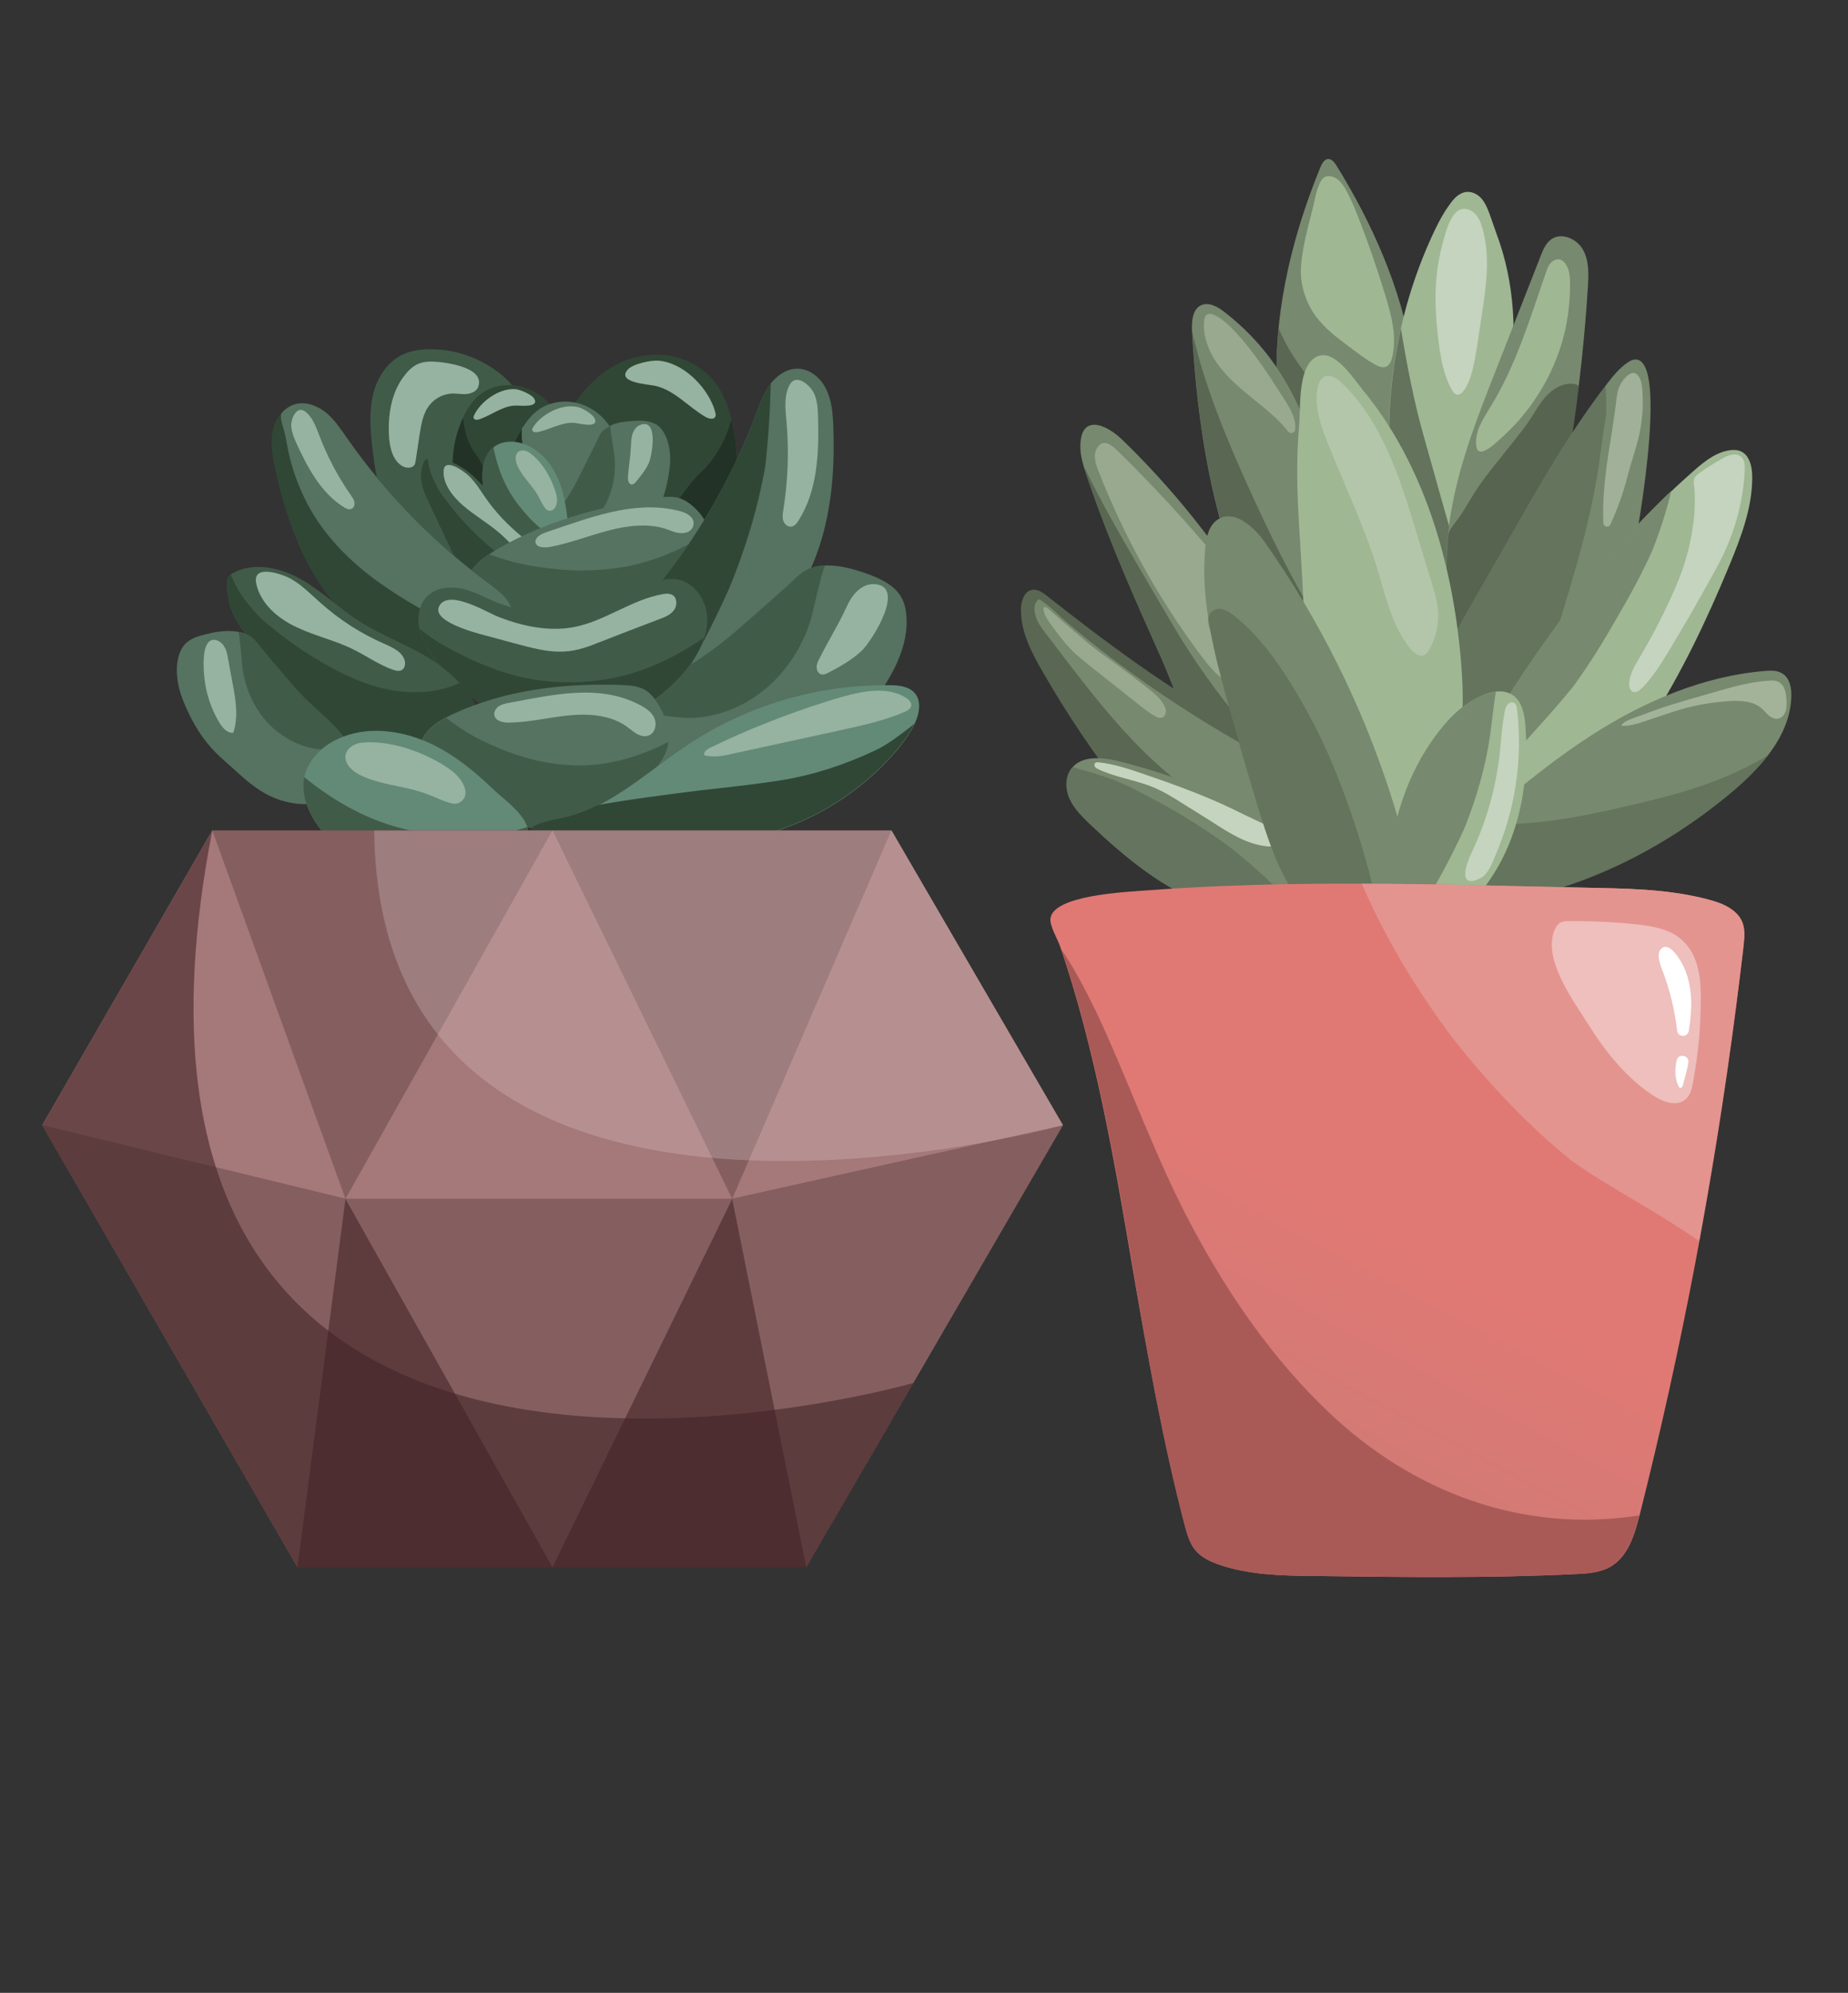 <?xml version="1.0" encoding="utf-8"?>
<!-- Generator: Adobe Illustrator 27.3.1, SVG Export Plug-In . SVG Version: 6.00 Build 0)  -->
<svg version="1.1" id="a" xmlns="http://www.w3.org/2000/svg" xmlns:xlink="http://www.w3.org/1999/xlink" x="0px" y="0px"
	 viewBox="0 0 766 826" style="enable-background:new 0 0 766 826;" xml:space="preserve">
<rect x="0" y="0" width="766" height="826" fill="#333333" stroke="none"/>
<style type="text/css">
	.st0{fill:#415B49;}
	.st1{fill:#96B2A0;}
	.st2{fill:#314736;}
	.st3{fill:#223226;}
	.st4{fill:#567261;}
	.st5{fill:#628A77;}
	.st6{fill:#5E3C3E;}
	.st7{fill:#855F60;}
	.st8{fill:#A5787A;}
	.st9{opacity:0.59;fill:#422527;enable-background:new    ;}
	.st10{opacity:0.25;fill:#EADBDB;enable-background:new    ;}
	.st11{opacity:0.69;fill:#FFFFFF;enable-background:new    ;}
	.st12{fill:#77896E;}
	.st13{fill:#9FB793;}
	.st14{fill:#596753;}
	.st15{opacity:0.84;fill:#596753;}
	.st16{opacity:0.61;fill:#434D3E;}
	.st17{opacity:0.42;fill:#C5D4BE;}
	.st18{opacity:0.61;fill:#596753;}
	.st19{opacity:0.53;fill:#C5D4BE;}
	.st20{fill:#C5D4BE;}
	.st21{opacity:0.56;fill:#C5D4BE;}
	.st22{opacity:0.61;}
	.st23{fill:url(#SVGID_1_);}
	.st24{fill:#E4948F;}
	.st25{fill:#A95A57;}
	.st26{opacity:0.68;fill:#F4D4D2;}
	.st27{fill:#FFFFFF;}
</style>
<g>
	<g>
		<g>
			<path class="st0" d="M176.9,144.8c-3.4,0.1-6.8,0.7-9.9,2.1c-6.4,3-10.6,9.5-12.3,16.3c-1.7,6.8-1.3,14-0.5,21
				c2.2,20.6,7.6,42.1,22.1,56.9c5.7,5.8,13.2,10.5,21.3,10.7c12.2,0.3,22.7-9.7,27.1-21c4.4-11.4,4.1-23.9,4.1-36.1
				c0-4.6,0-9.2-1.1-13.7c-1.4-5.9-4.7-8.6-8.6-12.8c-3.8-4.2-6.4-8.9-10.9-12.6C199.6,148.4,188.2,144.3,176.9,144.8z"/>
			<path class="st1" d="M179.9,149.9c-1.9-0.1-3.9,0-5.7,0.6c-2.5,0.8-4.5,2.6-6.1,4.6c-6,7.2-7.5,17.3-6.8,26.6
				c0.4,4.6,1.8,9.7,5.9,11.7c1.5,0.7,3.7,0.7,4.6-0.7c0.3-0.5,0.4-1.2,0.5-1.8c0.5-3.5,1.1-7.1,1.6-10.6c0.7-4.4,1.4-9.1,4.3-12.6
				c2.3-2.8,5.8-4.5,9.5-4.6c1.9,0,3.9,0.4,5.8,0.2c1.9-0.2,4-1.1,4.7-2.9C201.3,152.1,184.3,150.1,179.9,149.9L179.9,149.9z"/>
		</g>
		<g>
			<path class="st2" d="M236.9,169.3c4.8-7.8,11.5-14.8,19.8-18.8c7-3.3,15.1-4.4,22.7-2.7c7.6,1.8,14.5,6.4,18.6,13
				c1.9,3.1,3.3,6.4,4.3,9.9c5,16.2,4.3,34.5-3.4,49.6c-7.7,15.2-22.6,26.8-39.4,29.2c-3.3,0.5-6.7,0.6-9.8-0.5
				c-2.9-1-5.4-2.9-7.6-5.1c-4.5-4.4-7.9-9.8-9.9-15.8c-3.6-10.4-2.6-21.3-2-32.1C230.7,186.2,231.4,178.1,236.9,169.3L236.9,169.3z
				"/>
			<path class="st3" d="M303.1,173.9c-2.1,8.1-6.4,16-12.2,21.5c-1.5,1.4-2.8,2.9-4.2,4.4c-4,5.4-8.1,10.8-12.8,15.6
				c-9.3,9.4-20,15.2-32.4,19.5c-1.9,0.6-3.8,1.1-5.7,1.4c1.7,2.8,3.8,5.4,6.1,7.8c2.2,2.2,4.7,4.1,7.6,5.1c3.1,1.1,6.5,0.9,9.8,0.5
				c16.8-2.4,31.7-14,39.4-29.2C306,206.2,307.1,189.3,303.1,173.9L303.1,173.9z"/>
			<path class="st1" d="M295.8,168.7c0.3,0.9,0.6,1.8,0.8,2.7c0.1,0.4,0.1,0.9-0.1,1.3c-0.6,1.3-2.6,0.9-3.9,0.2
				c-7.2-4.1-12.9-11.2-21.1-13c-2.8-0.6-16.1-1.3-11.3-6.7c2.1-2.4,9.7-4,12.9-3.7C283,150.4,292.4,159.7,295.8,168.7L295.8,168.7z
				"/>
		</g>
		<g>
			<path class="st2" d="M234.3,178.2c-2.1-5.5-5.5-10.7-10.3-14.2c-4-2.9-9-4.6-14-4.4c-5,0.2-9.9,2.3-13.3,6
				c-1.6,1.7-2.8,3.7-3.9,5.7c-5.1,9.6-6.7,21.2-3.7,31.7s11.1,19.6,21.4,23c2,0.7,4.1,1.2,6.2,0.9c1.9-0.3,3.8-1.2,5.4-2.3
				c3.3-2.2,6.1-5.3,8.1-8.8c3.5-6.1,4.1-13.1,5-20C236.2,189.5,236.7,184.4,234.3,178.2L234.3,178.2z"/>
			<path class="st3" d="M192,173.3c0.4,5.4,2.1,10.8,5.2,15c0.8,1,1.5,2.1,2.1,3.3c1.9,3.9,3.8,7.8,6.2,11.4
				c4.7,7,10.8,12,18.1,16.1c1.1,0.6,2.3,1.1,3.4,1.5c-1.4,1.6-3,3-4.8,4.2c-1.6,1.1-3.4,2-5.4,2.3c-2.1,0.3-4.2-0.2-6.2-0.9
				c-10.3-3.5-18.4-12.6-21.4-23C186.4,193.3,187.6,182.5,192,173.3L192,173.3z"/>
			<path class="st1" d="M197.2,170.8c-0.3,0.5-0.6,1.1-0.8,1.6c-0.1,0.3-0.2,0.5-0.1,0.8c0.2,0.9,1.5,0.9,2.4,0.6
				c5-1.7,9.5-5.5,14.8-5.7c1.8-0.1,10.3,1.1,7.9-2.9c-1-1.7-5.7-3.7-7.7-3.9C207.4,160.8,200.4,165.6,197.2,170.8L197.2,170.8z"/>
		</g>
		<g>
			<path class="st4" d="M257.6,188c-1.4-5.7-4.1-11.3-8.3-15.4c-3.6-3.4-8.3-5.7-13.3-6.1c-5-0.4-10.1,1-13.9,4.2
				c-1.8,1.5-3.3,3.3-4.6,5.2c-6.3,8.9-9.4,20.2-7.7,30.9c1.7,10.8,8.5,20.8,18.3,25.6c1.9,0.9,4,1.7,6.1,1.7c2,0,3.9-0.7,5.6-1.6
				c3.6-1.8,6.8-4.4,9.2-7.7c4.3-5.6,5.8-12.5,7.6-19.2C258.1,199.5,259.2,194.5,257.6,188L257.6,188z"/>
			<path class="st3" d="M216.3,177.7c-0.3,5.4,0.7,11,3.2,15.5c0.6,1.1,1.2,2.3,1.7,3.5c1.4,4.1,2.8,8.2,4.7,12.1
				c3.8,7.6,9.2,13.3,15.9,18.3c1,0.8,2.1,1.4,3.2,2c-1.6,1.4-3.4,2.6-5.3,3.5c-1.8,0.9-3.7,1.6-5.6,1.6c-2.1,0-4.2-0.7-6.1-1.7
				c-9.8-4.8-16.6-14.9-18.3-25.6C208.1,196.8,210.8,186.3,216.3,177.7L216.3,177.7z"/>
			<path class="st1" d="M221.8,175.9c-0.4,0.5-0.7,1-1,1.5c-0.1,0.3-0.2,0.5-0.2,0.8c0.1,0.9,1.4,1.1,2.3,0.9
				c5.2-1.1,10.1-4.3,15.4-3.8c1.8,0.2,10.1,2.4,8.2-1.8c-0.8-1.9-5.1-4.4-7.1-4.8C233.2,167.3,225.6,171.1,221.8,175.9L221.8,175.9
				z"/>
		</g>
		<g>
			<path class="st4" d="M267.4,174.5c2.1,0.3,4.2,0.9,5.7,2.2c1.4,1.3,2.4,3,3.1,4.7c1.7,4.2,1.9,8.8,1.3,13.2
				c-0.9,6.6-2.5,12.7-5.6,18.6c-2,3.7-4.5,7.1-6.8,10.7c-3.6,5.5-7.7,10.6-13.6,13.7c-5.4,2.9-11.9,4.5-17.8,1.8
				c-7.6-3.6-10.4-11.7-7.1-19.2c2.6-5.8,6.7-10.8,9.9-16.2c1.8-2.9,3.3-6,4.8-9c1.7-3.5,3.5-7,5.2-10.4c1-1.9,1.8-4.4,3.3-6
				c2.9-2.9,7.5-3.8,11.5-4C263.1,174.4,265.3,174.3,267.4,174.5L267.4,174.5z"/>
			<path class="st0" d="M253.5,181c0.5,3.7,1.3,8.4,1.3,9.1c0.6,8.4-1.6,17-6.9,23.6c-2.7,3.4-6,6.2-9.9,8.1
				c-3.9,1.9-8.5,2.2-12.3,4.4c-0.2,0.1-0.8,0.3-0.8,0.6c0-2.3,0.7-4.5,1.7-6.5c2.6-5.8,6.7-10.8,9.9-16.2c1.8-2.9,3.3-6,4.8-9
				c1.7-3.5,3.5-7,5.2-10.4c1-1.9,1.8-4.4,3.3-6c0.9-0.9,2.1-1.7,3.3-2.1C252.9,176.5,253.1,178.5,253.5,181L253.5,181z"/>
			<path class="st1" d="M268.9,192c-1.3,2.8-3.3,5.3-5.3,7.7c-0.4,0.5-0.9,1-1.5,1.1c-0.7,0.1-1.4-0.5-1.6-1.2
				c-0.3-0.7-0.2-1.4-0.2-2.2c0.3-4,1-8,1.2-12.1c0.1-1.7,0.1-3.5,0.6-5.2c0.5-1.7,1.6-3.3,3.1-3.9
				C273.1,172.9,270.3,188.9,268.9,192L268.9,192z"/>
		</g>
		<g>
			<path class="st5" d="M211.2,220.9c-6.7-5.6-10.8-14-11.2-22.6c-0.2-5.1,1.1-10.8,5.4-13.5c2.9-1.9,6.6-2.1,10-1.3
				c8,1.9,13.8,9.1,16.7,16.8c1.6,4.4,2.4,9.1,3,13.8c0.4,3.3,2.2,9.8-0.4,12.5C229.3,232.2,215.6,224.6,211.2,220.9L211.2,220.9z"
				/>
			<path class="st0" d="M225.1,219.7c-4-2.8-7.2-6.7-10.2-10.4c-5.5-7-8.7-15.3-10.4-24c-3.6,2.9-4.8,8.2-4.6,13
				c0.4,8.7,4.6,17.1,11.2,22.6c4.4,3.7,18.1,11.3,23.4,5.7c0.3-0.3,0.5-0.7,0.7-1.1C231.7,224,228.4,221.9,225.1,219.7L225.1,219.7
				z"/>
			<path class="st1" d="M222.8,205.1c1.1,1.8,1.9,3.9,3.2,5.6c1.1,1.4,3.2,1.3,4.1-0.3c0.4-0.6,0.6-1.3,0.7-2.1
				c0.3-1.8-0.2-3.6-0.8-5.3c-1.9-5.7-5.6-11.9-10.6-15.4c-1.8-1.3-4.7-1.4-5.5,1.1c-0.8,2.7,1.4,6.1,2.8,8.2
				C218.7,199.7,221.1,202.2,222.8,205.1L222.8,205.1z"/>
		</g>
		<g>
			<path class="st0" d="M227.1,229.4c-5.3-5.2-11.4-9.7-16.4-15.1c-4.7-5.1-8.3-11-13.4-15.9c-5-4.9-12.2-9-19.2-8.4
				c-0.7,0.1-1.4,0.2-1.9,0.5c-0.5,0.3-0.7,0.8-0.9,1.3c-1.1,2.8-1.3,5.9-0.6,9c0.6,2.6,1.8,5.2,3,7.7c2.7,5.7,5.4,11.5,8.1,17.2
				c2.6,5.6,5.3,11.2,9.5,16.2c3.1,3.6,6.9,6.7,11,9.3c7.1,4.5,16,7.8,23.8,6.1c1.4-0.3,2.7-0.8,3.8-1.5
				C243.4,249.4,233.8,236,227.1,229.4L227.1,229.4z"/>
			<path class="st2" d="M221.7,237.5c-11.4-3.8-20-11.4-27.7-19.4c-3.8-3.9-7-7.9-10.2-12.2c-0.8-1-1.5-2.1-2.1-3.2
				c-1.6-2.9-3.3-6.3-3.9-9.5c-0.2-1-0.4-2-0.5-3c-0.3,0.1-0.7,0.2-0.9,0.4c-0.5,0.3-0.7,0.8-0.9,1.3c-1.1,2.8-1.3,5.9-0.6,9
				c0.6,2.6,1.8,5.2,3,7.7c2.7,5.7,5.4,11.5,8.1,17.2c2.6,5.6,5.3,11.2,9.5,16.2c3.1,3.6,6.9,6.7,11,9.3c7.1,4.5,16,7.8,23.8,6.1
				c1.4-0.3,2.7-0.8,3.8-1.5c5.7-3.8,4.5-10.2,1.2-16.1C230.6,239.7,226,238.9,221.7,237.5L221.7,237.5z"/>
			<path class="st1" d="M183.9,194.9c-0.5,5.3,3.4,10.6,8.1,14.7c4.7,4,10.2,7.2,14.9,11.2c3.4,2.9,6.2,6.3,9.9,8.9
				c0.8,0.5,1.7,1.1,2.6,0.9c0.9-0.2,1.4-1,1.5-1.9c0.1-2.4-2.4-4.5-4.6-6.3c-5.9-4.8-11.1-10.3-15.2-16.3c-2-2.9-3.9-6-6.5-8.6
				C192.4,195.3,184.4,189.6,183.9,194.9L183.9,194.9z"/>
		</g>
		<g>
			<path class="st4" d="M201,250c-2.4-1.2-4.9-2.6-6.2-4.6c-1.9-3-1-6.9,1.4-10c2.4-3.1,5.9-5.4,9.6-7.6
				c19.4-11.4,42.4-17.8,65.4-21.3c3.4-0.5,7-1,10.2-0.1c2.3,0.7,4.2,2,5.9,3.5c3.5,3.1,6.2,6.9,6.3,11.2c0,4.9-3.5,9.7-7.6,13.7
				c-8.8,8.5-20.3,14.8-31.9,20.5c-10,5-24,3.4-34.2,1.3C213.1,255,206.8,252.8,201,250L201,250z"/>
			<path class="st0" d="M256.7,235.3c-13.9,2-25.5,1.2-38.7-1.2c-5.3-1-10.4-2.6-15.3-4.4c-2.5,1.7-4.9,3.5-6.6,5.7
				c-2.4,3.1-3.3,7-1.4,10c1.3,2,3.7,3.4,6.2,4.6c5.8,2.9,12.1,5.1,18.8,6.5c10.2,2.2,24.3,3.7,34.2-1.3c11.6-5.7,23.1-12,31.9-20.5
				c4.1-4,7.6-8.7,7.6-13.7c0,0,0-0.1,0-0.1C282.5,227.9,269.9,233.3,256.7,235.3L256.7,235.3z"/>
			<path class="st1" d="M227.3,220.3c-1.4,0.5-2.8,0.9-3.9,1.8c-1.1,0.8-1.8,2.1-1.3,3.2c0.8,1.8,4,1.8,6.4,1.3
				c8.1-1.6,15.7-4.6,23.7-6.7c7.9-2.1,16.7-3.1,24-0.6c1.5,0.5,2.9,1.2,4.5,1.5s3.5,0.3,4.9-0.6c2.2-1.3,2.4-4,1.1-5.6
				c-1.4-1.7-3.8-2.6-6.3-3.1C262.5,207.4,244.3,214.6,227.3,220.3L227.3,220.3z"/>
		</g>
		<g>
			<path class="st4" d="M265.6,252.9c1.1-2.9,3.2-5.3,5.1-7.7c18.2-22,32.7-47,42.7-73.7c1.6-4.2,3.1-8.6,5.8-12.2
				c2.7-3.6,6.8-6.5,11.3-6.5c5.2,0,9.8,3.9,12,8.6c2.3,4.7,2.7,10,2.9,15.2c0.6,15.1-0.3,30.4-4.3,45c-4,14.6-11.3,28.5-22.3,38.9
				c-10.2,9.6-23.1,15-36.8,17.2C268.3,280,261.1,264.6,265.6,252.9L265.6,252.9z"/>
			<path class="st2" d="M281.9,277.8c1.2-0.2,2.4-0.4,3.5-0.6c6.2-10.8,11.7-21.9,16.8-33.2c6.8-16.5,11.9-33.1,15-50.7
				c1.3-11.4,2-22.8,2.3-34.3c-0.1,0.1-0.2,0.2-0.3,0.3c-2.7,3.6-4.2,8-5.8,12.2c-10,26.7-24.5,51.7-42.7,73.7c-2,2.4-4,4.8-5.1,7.7
				C261.1,264.6,268.3,280,281.9,277.8L281.9,277.8z"/>
			<path class="st1" d="M326,174.8c1.1,12.2,0.6,24.4-1.3,36.5c-0.2,1.4-0.5,2.9-0.1,4.3c0.4,1.4,1.6,2.7,3.1,2.7
				c1.5,0,2.6-1.4,3.4-2.7c7.7-12.3,8.4-27.6,8-42.2c-0.1-3.5-0.2-7.2-1.7-10.4c-1.7-3.5-7.4-8.4-10.1-3.5
				C324.8,164.1,325.6,169.9,326,174.8L326,174.8z"/>
		</g>
		<g>
			<path class="st2" d="M210.1,248.4c-1.8-2.5-4.4-4.3-6.8-6.2c-23-16.8-43.3-37.5-59.6-60.9c-2.6-3.7-5.1-7.5-8.6-10.4
				c-3.5-2.8-8.2-4.6-12.6-3.5c-5,1.3-8.5,6.2-9.5,11.3c-1,5.1-0.1,10.4,1,15.4c3.2,14.8,7.8,29.4,15.3,42.6
				c7.5,13.1,18,24.8,31.2,32.1c12.3,6.8,26.1,8.8,39.9,7.6C214.3,275.3,217.4,258.7,210.1,248.4L210.1,248.4z"/>
			<path class="st4" d="M118.7,182.8c0.3,1.7,0.6,3.3,1,5c1.6,7.4,4.3,14.5,7.8,21.2c7.5,14.2,19.4,25.6,32.6,34.5
				c8.4,5.7,17.2,10.9,26.6,14.7c2.3,0.9,26.3,9.2,26.9,5.9c0.9-5.2-0.2-11.1-3.5-15.6c-1.8-2.5-4.4-4.3-6.8-6.2
				c-23-16.8-43.3-37.5-59.6-60.9c-2.6-3.7-5.1-7.5-8.6-10.4c-3.5-2.8-8.2-4.6-12.6-3.5c-2.1,0.6-4,1.8-5.5,3.4
				c-1.4,1.5,0.3,5.8,0.7,7.4C118.1,179.8,118.4,181.3,118.7,182.8L118.7,182.8z"/>
			<path class="st1" d="M132.4,180.6c3.3,8.7,7.7,17,13,24.6c0.6,0.9,1.3,1.8,1.5,2.9c0.2,1.1-0.2,2.4-1.2,2.8
				c-1.1,0.5-2.3-0.1-3.2-0.7c-9.4-5.9-14.9-16.2-19.5-26.2c-1.1-2.4-2.2-5-2.3-7.7c0-3,2.3-8.2,5.7-5.8
				C129.6,172.8,131,177.1,132.4,180.6L132.4,180.6z"/>
		</g>
		<g>
			<path class="st4" d="M366.2,240.8c3.3,1.8,6.1,4.1,7.7,7.3c1.5,3,1.9,6.4,1.9,9.7c0,7.8-2.8,15.3-6.6,22.1
				c-5.7,10-12.3,18.8-21.2,26.2c-5.6,4.7-11.9,8.5-18,12.6c-9.4,6.4-19.3,11.9-30.8,13.1c-10.6,1.1-22.1-0.6-29.7-8.8
				c-9.9-10.8-9.1-25.6,1.2-35.4c8-7.6,17.8-13,26.6-19.6c4.7-3.6,9.2-7.5,13.6-11.4c5.1-4.4,10.1-8.9,15.2-13.4
				c2.8-2.5,5.7-6,9.3-7.4c6.6-2.7,14.5-1.1,21,1C359.5,237.8,363,239,366.2,240.8L366.2,240.8z"/>
			<path class="st0" d="M339.7,242c-1.6,6.2-3.4,14.3-3.8,15.5c-4.5,13.9-13.7,26.2-26.5,33.5c-6.5,3.7-13.8,6-21.2,6.5
				c-7.6,0.5-15.1-2-22.7-1c-0.4,0-1.6-0.1-1.8,0.4c1.5-3.6,4.1-6.7,7-9.4c8-7.6,17.8-13,26.6-19.6c4.7-3.6,9.2-7.5,13.6-11.4
				c5.1-4.5,10.1-8.9,15.2-13.4c2.8-2.5,5.7-6,9.3-7.4c2.1-0.9,4.4-1.4,6.7-1.2C341.7,234.5,340.7,237.9,339.7,242L339.7,242z"/>
			<path class="st1" d="M357.1,269.8c-4,3.7-8.7,6.4-13.5,8.9c-1,0.5-2.1,1.1-3.2,0.8c-1.2-0.3-1.9-1.7-1.9-3c0-1.3,0.6-2.5,1.2-3.6
				c3.1-6.3,6.8-12.3,9.9-18.6c1.3-2.7,2.5-5.6,4.4-7.9s4.6-4.2,7.6-4.3C376.5,241.9,361.4,265.8,357.1,269.8L357.1,269.8z"/>
		</g>
		<g>
			<path class="st0" d="M178.7,271.2c-2.4-3.7-4.5-7.7-5.1-12c-0.6-4.3,0.4-9.1,3.6-12.2c4-3.8,10.3-4.1,15.6-2.7
				c5.3,1.5,10.1,4.4,15.3,6.2c9.7,3.5,20.4,3.2,30.6,1.2c10.1-2.1,19.8-5.9,29.5-9.4c3.9-1.4,8.1-2.8,12.3-2.2
				c7,1.1,12.1,8.2,12.6,15.3c0.5,7.1-2.7,14-6.8,19.8c-5.4,7.5-12.6,13.6-20.4,18.4c-6.8,4.2-16.2,10.2-24.2,11.3
				c-14.7,2-32.8-6.2-44.3-14.6C189.9,285.2,183.6,278.7,178.7,271.2L178.7,271.2z"/>
			<path class="st2" d="M265.8,277.8c-15.2,5.5-33.5,6.4-49.3,2.9c-11.6-2.6-22.6-7.6-32.9-13.4c-3.6-2-6.8-4.3-9.7-6.8
				c0.8,3.8,2.7,7.4,4.9,10.7c4.9,7.5,11.2,14,18.4,19.2c11.5,8.4,29.6,16.6,44.3,14.6c8-1.1,17.4-7,24.2-11.3
				c7.8-4.9,15-10.9,20.4-18.4c2.4-3.3,4.5-7,5.7-11C283.7,269.9,275.1,274.5,265.8,277.8L265.8,277.8z"/>
			<path class="st1" d="M201.2,263.4c4.5,1.2,8.9,2.4,13.4,3.6c5.7,1.5,11.5,3.1,17.4,3.1c2.7,0,5.4-0.3,8-1
				c2.8-0.7,5.5-1.7,8.2-2.8c8.4-3.3,16.8-6.5,25.2-9.7c2.2-0.8,4.5-1.8,5.9-3.6s1.5-5-0.4-6.3c-1.3-0.8-2.9-0.7-4.4-0.4
				c-12.8,2.3-23.7,11.1-36.5,13.6c-10.4,2-21.2-0.3-31.1-4.1c-4.8-1.8-19.8-11.2-24.4-5.3C177.3,257.3,197.5,262.4,201.2,263.4
				L201.2,263.4z"/>
		</g>
		<g>
			<path class="st0" d="M176,271.7c-8.9-5.1-18.7-8.8-27.4-14.4c-8.2-5.3-15.3-12.4-23.8-17.2c-8.5-4.8-19.4-7.3-28-2.7
				c-0.8,0.4-1.7,1-2.2,1.8c-0.4,0.8-0.5,1.7-0.5,2.5c-0.1,4.9,1,9.7,3.2,14.1c1.9,3.7,4.5,7,7.1,10.2c5.9,7.3,11.8,14.7,17.7,22
				c5.7,7.1,11.6,14.4,19,19.7c5.4,3.8,11.6,6.6,18,8.4c10.9,3.2,23.6,3.5,32.8-3.3c1.6-1.2,3.1-2.6,4.1-4.3
				C205.3,293.7,187.3,278.2,176,271.7L176,271.7z"/>
			<path class="st2" d="M172.6,286.9c-16,0.2-30.3-6.9-43.5-15c-6.5-4-12.3-8.4-18.3-13.3c-1.4-1.2-2.8-2.4-4.1-3.8
				c-3.3-3.6-6.9-8-9.1-12.4c-0.7-1.5-1.4-2.9-2-4.4c-0.4,0.3-0.7,0.6-1,1.1c-0.4,0.8-0.5,1.7-0.5,2.5c-0.1,4.9,1,9.7,3.2,14.1
				c1.9,3.7,4.5,7,7.1,10.2c5.9,7.3,11.8,14.7,17.7,22c5.7,7.1,11.6,14.4,19,19.7c5.4,3.8,11.6,6.6,18,8.4
				c10.9,3.2,23.6,3.5,32.8-3.3c1.6-1.2,3.1-2.6,4.1-4.3c5.6-8.9,1.3-18-5.4-25.3C184.9,285.6,178.7,286.9,172.6,286.9L172.6,286.9z
				"/>
			<path class="st1" d="M106.2,241.8c1.7,8.3,8.9,14.5,16.6,18.1c7.7,3.7,16.1,5.5,23.7,9.3c5.5,2.7,10.6,6.4,16.4,8.4
				c1.2,0.4,2.7,0.8,3.8,0c1.1-0.7,1.4-2.3,1.1-3.6c-0.9-3.8-5-5.6-8.6-7.2c-9.6-4.2-18.5-9.9-26.3-16.9c-3.9-3.4-7.5-7.2-12-9.8
				C117.1,237.9,104.5,233.5,106.2,241.8L106.2,241.8z"/>
		</g>
		<g>
			<path class="st4" d="M179.2,322.9c-2.2-2.1-4.4-4.4-5.3-7.3c-1.3-4.2,0.3-9,3.2-12.4c2.9-3.4,6.9-5.5,11-7.4
				c21.5-9.9,45.7-12.7,69.3-11.9c3.5,0.1,7.2,0.4,10.2,2.2c2.2,1.4,3.8,3.5,5.2,5.8c2.9,4.7,4.9,10.2,4.2,15.6
				c-0.9,6.3-5.3,11.5-10.1,15.6c-10.3,8.8-23,14-35.6,18.6c-10.9,4-24.6-1.2-34.4-6.3C190.4,332.1,184.5,327.8,179.2,322.9
				L179.2,322.9z"/>
			<path class="st0" d="M237.6,317.2c-14.3-0.6-25.7-4.4-38.3-10.5c-5.1-2.5-9.9-5.7-14.4-9.2c-2.8,1.5-5.5,3.3-7.6,5.7
				c-2.9,3.4-4.6,8.1-3.2,12.4c0.9,2.9,3.1,5.2,5.3,7.3c5.3,5,11.2,9.2,17.6,12.6c9.8,5.1,23.5,10.3,34.4,6.3
				c12.6-4.6,25.3-9.9,35.6-18.6c4.8-4.1,9.3-9.3,10.1-15.6c0,0,0-0.1,0-0.1C264.7,313.9,251.1,317.8,237.6,317.2L237.6,317.2z"/>
			<path class="st1" d="M211,291.3c-1.5,0.3-3,0.6-4.2,1.4c-1.2,0.8-2.2,2.3-1.9,3.7c0.5,2.5,3.7,3.2,6.2,3.1
				c8.4-0.1,16.5-2.2,24.9-3c8.3-0.8,17.3-0.1,24,4.8c1.4,1,2.7,2.2,4.2,3c1.5,0.8,3.4,1.2,5,0.4c2.4-1.1,3.1-4.5,2.1-6.9
				c-1-2.5-3.3-4.1-5.7-5.4C248.6,283.2,229.1,288,211,291.3L211,291.3z"/>
		</g>
		<g>
			<path class="st4" d="M81.7,263.9c-2.4,0.9-4.6,2.2-5.9,4.2c-1.3,1.9-1.9,4.1-2.3,6.4c-0.7,5.3,0.4,10.7,2.3,15.6
				c2.9,7.3,6.5,14,11.8,19.9c3.4,3.8,7.3,6.9,11,10.3c5.7,5.3,11.9,10,19.6,11.9c7.1,1.8,15.1,1.8,21-3c7.8-6.3,8.7-16.5,2.7-24.2
				c-4.7-6-10.8-10.6-16.1-15.9c-2.9-2.9-5.5-6-8.1-9.1c-3-3.5-6-7-9-10.6c-1.7-2-3.3-4.6-5.6-5.9c-4.2-2.5-9.7-2.2-14.4-1.4
				C86.6,262.6,84.1,263.1,81.7,263.9L81.7,263.9z"/>
			<path class="st0" d="M99.6,267.4c0.5,4.4,0.9,10,1.1,10.9c1.7,9.9,6.7,19.2,14.7,25.3c4,3.1,8.8,5.4,13.8,6.5
				c5.1,1.1,10.4,0.1,15.5,1.5c0.3,0.1,1.1,0.1,1.2,0.4c-0.7-2.6-2.1-5-3.8-7.1c-4.7-6-10.8-10.6-16.1-15.9c-2.9-2.9-5.5-6-8.1-9.1
				c-3-3.5-6-7-9-10.6c-1.7-2-3.3-4.6-5.6-5.9c-1.3-0.8-2.9-1.4-4.4-1.5C99,262.1,99.3,264.5,99.6,267.4L99.6,267.4z"/>
			<path class="st1" d="M91.1,299.8c1.3,2,3.2,4.2,5.6,3.9c2.2-6.5,1-13.7-0.3-20.5c-0.6-3.4-1.3-6.9-1.9-10.3
				c-0.3-1.7-0.6-3.4-1.5-4.8c-0.8-1.5-2.3-2.7-4-2.9c-5.8-0.5-4.6,12.3-4.3,15.7C85.4,287.5,87.6,294.1,91.1,299.8L91.1,299.8z"/>
		</g>
		<g>
			<path class="st5" d="M178.4,365.3c-16.2,0-32.3-7.1-43.3-19c-6.4-7-11.3-16.8-8.5-25.9c1.9-6.2,7-11,12.8-13.8
				c13.8-6.8,30.8-3.5,44.1,4.2c7.7,4.4,14.5,10.2,20.9,16.3c4.5,4.3,14.9,11.4,14.5,18.4C217.9,359.8,189.1,365.3,178.4,365.3
				L178.4,365.3z"/>
			<path class="st0" d="M196.9,346.8c-9,0.8-18.4-0.9-27.1-2.7c-16.3-3.4-30.9-11.6-43.7-22c-1.7,8.6,2.9,17.6,9,24.1
				c11,11.9,27.1,19,43.3,19c10.7,0,39.5-5.5,40.4-19.9c0.1-0.8-0.1-1.7-0.3-2.5C211.6,345.1,204.3,346.2,196.9,346.8L196.9,346.8z"
				/>
			<path class="st1" d="M176.1,328.8c3.8,1.3,7.4,3.3,11.2,4.2c3.2,0.8,6.2-2,5.6-5.3c-0.2-1.3-0.8-2.6-1.5-3.8
				c-1.8-2.8-4.5-4.9-7.4-6.7c-9.6-5.9-22.4-10.4-33.8-9.4c-4.1,0.3-8.5,3.6-6.6,8.1c2,4.8,9.3,7.1,13.9,8.3
				C163.7,325.9,170.1,326.6,176.1,328.8L176.1,328.8z"/>
		</g>
		<g>
			<path class="st5" d="M293.4,347.3c4.4,0.4,8.8,0.8,13.2,0.5c3.6-0.3,7.2-1.1,10.7-2c20.6-5.7,39.5-17.6,53.5-33.7
				c3.3-3.8,6.4-7.9,8.5-12.5c1.8-3.9,2.7-9-0.1-12.3c-2.4-2.8-6.6-3.3-10.3-3.3c-29.6-0.4-59.2,8.3-83.8,24.7
				c-17.4,11.5-33.3,27.2-53.8,31c-2.7,0.5-16.4,3.3-8.7,6.1c5.8,2.1,15.5-0.5,21.6-0.6C260.7,344.7,277.1,345.8,293.4,347.3
				L293.4,347.3z"/>
			<path class="st2" d="M376.6,301.9c-4.6,3.5-9,6.9-14.2,9.3c-12.4,5.8-25.1,10-38.6,12.2c-11.4,1.8-23,3-34.5,4.3
				c-13.9,1.8-27.8,3.5-41.6,6c-5.2,2.6-10.6,4.6-16.4,5.7c-2.7,0.5-16.4,3.3-8.7,6.1c5.8,2.1,15.5-0.5,21.6-0.6
				c16.4-0.3,32.8,0.8,49.1,2.3c4.4,0.4,8.8,0.8,13.2,0.5c3.6-0.3,7.2-1.1,10.7-2c20.6-5.7,39.5-17.6,53.5-33.7
				c3.2-3.7,6.2-7.6,8.3-12.1C378.3,300.6,377.4,301.3,376.6,301.9L376.6,301.9z"/>
			<path class="st1" d="M342.2,290.9c-16.4,5.2-32.4,11.5-47.8,19c-1.3,0.6-2.8,1.7-2.5,3.1c3.8,1.1,7.9,0.3,11.8-0.6
				c14.9-3.2,29.7-6.5,44.5-9.7c9.1-2,18.4-4,26.9-7.7c1.1-0.5,2.4-1.2,2.6-2.4c0.2-1.2-0.6-2.3-1.6-3
				C366.6,283,352.6,287.7,342.2,290.9L342.2,290.9z"/>
		</g>
	</g>
	<g>
		<polygon class="st6" points="440.6,466.4 405.2,527.3 405.1,527.5 369.9,588.2 369.6,588.7 334.2,649.6 123.3,649.6 88,588.5 
			88,588.5 70.4,558 52.8,527.5 52.8,527.4 17.5,466.4 52.8,405.3 52.8,405.3 88,344.2 369.5,344.2 373.7,351.4 373.8,351.6 
			405,405.3 405.2,405.6 		"/>
		<polygon class="st7" points="17.5,466.4 143.2,496.9 303.5,496.9 440.6,466.4 369.5,344.2 88,344.2 		"/>
		<polygon class="st8" points="17.5,466.4 88,344.2 143.2,496.9 		"/>
		<polygon class="st8" points="303.5,496.9 369.5,344.2 440.6,466.4 		"/>
		<polygon class="st8" points="229,344.2 303.5,496.9 143.2,496.9 		"/>
		<polygon class="st7" points="17.5,466.4 143.2,496.9 123.3,649.6 		"/>
		<polygon class="st7" points="303.5,496.9 334.2,649.6 440.6,466.4 		"/>
		<polygon class="st7" points="229,649.6 303.5,496.9 143.2,496.9 		"/>
		<path class="st9" d="M88,344.2L17.5,466.4l105.8,183.2h211l44.3-76.4C378.6,573.3,23.7,674.8,88,344.2z"/>
	</g>
	<path class="st10" d="M369.5,344.2l71.1,122.2c0,0-283.4,77.6-285.5-122.2H369.5L369.5,344.2z"/>
</g>
<path class="st11" d="M561.2,411.3c3.2,12,8.7,23.2,14.9,33.9c6.3,11,13.6,21.8,23.9,29.3c3.7,2.7,9.4,4.8,12.5,1.4
	c1.2-1.2,1.7-2.9,1.9-4.6c1-6.6-1.7-13.2-4.3-19.4c-2.6-6.2-5.2-12.5-7.8-18.7c-7.2-17.2-14.4-34.5-24.7-50c-1.9-2.9-4-5.8-7-7.7
	C552.8,363.9,559.2,403.8,561.2,411.3L561.2,411.3z"/>
<path class="st11" d="M634.8,509.8c1.3,0.2,2.9,0.2,3.6-0.9c0.3-0.5,0.4-1,0.5-1.5c0.8-7.3-8.3-29.3-18.1-20.9
	C611.8,494.1,627.3,508.5,634.8,509.8L634.8,509.8z"/>
<g>
	<g>
		<path class="st12" d="M529.1,156c-0.4-29.8,7-59.4,18.3-86.9c0.6-1.4,1.5-3,3-3.2c1.5-0.1,2.7,1.3,3.5,2.6
			c14.9,24.1,26.7,50.6,31.4,78.6s2.1,57.6-10.4,83.1c-2,4.1-4.4,8.3-8.4,10.7C543,255.4,529.3,169.4,529.1,156z"/>
		<path class="st13" d="M540.4,102.1c-0.6,3.2-1.1,6.5-1.2,9.7c-0.1,6.9,2.2,13.9,6.3,19.4c3.6,4.9,8.5,8.6,13.3,12.2
			c3.6,2.7,7.2,5.5,11.2,7.7c1.4,0.8,3,1.5,4.5,0.9c1.5-0.6,2.2-2.4,2.6-4c2-8.6-0.4-17.5-3-26c-3.3-10.8-7-21.5-11.1-32
			c-1.5-3.8-3-7.5-5-11.1c-1.5-2.7-3.7-5.8-7.1-5.9c-0.5,0-0.9,0-1.4,0.2c-1.1,0.4-1.7,1.4-2.3,2.4c-1.9,3.9-2.4,8.6-3.6,12.8
			C542.5,93,541.2,97.5,540.4,102.1z"/>
		<path class="st14" d="M569.8,179.6c-10.1-5.7-19.4-13.2-26.7-22.3c-5.2-6.4-10-13.6-13.1-21.3c-0.6,6.6-1,13.3-0.9,20
			c0.2,13.4,13.9,99.4,37.5,84.9c3.9-2.4,6.3-6.6,8.4-10.7c6.7-13.7,10.6-28.6,12-43.7C580.7,184.9,574.8,182.4,569.8,179.6z"/>
		<path class="st13" d="M617.4,88.6c-0.9-2.5-2-4.8-3.4-6.4c-1.6-1.8-4.1-3-6.6-2.6c-2.6,0.5-4.6,2.5-6.1,4.6
			c-3.2,4.2-5.6,9-7.8,13.8c-10,21.8-15.8,45.5-17.4,69.5c-0.8,12.1-0.5,24.3,1,36.3c1.2,10,2.4,22.5,8.6,30.9
			c1.6,2.2,3.7,3.9,6.3,4.6c8.2,2.3,15.7-5.9,18-14.1c12-42.2,26.4-85.8,10.1-128.9C619.3,94.1,618.4,91.3,617.4,88.6z"/>
		<path class="st15" d="M603.7,228.5c-4.6-15.5-8.9-31.2-13.3-46.8c-4.3-15.1-7.2-30.1-9.7-45.5c-2.3,10.3-3.8,20.8-4.5,31.3
			c-0.8,12.1-0.5,24.3,1,36.3c1.2,10,2.4,22.5,8.6,30.9c1.6,2.2,3.7,3.9,6.3,4.6c5,1.5,9.9-1.2,13.3-5.3
			C604.8,232.2,604.2,230.4,603.7,228.5z"/>
		<g>
			<path class="st12" d="M601.2,213.8c3.2-20.3,10.7-39.6,18.2-58.7c6.4-16.3,12.8-32.7,19.2-49c1-2.6,2.2-5.4,4.5-7
				c4.3-2.9,10.6-0.1,13.1,4.5c2.5,4.5,2.3,10,2,15.2c-2.6,40.9-8.7,81.7-18.1,121.6c-2.6,11.3-12.3,54.8-30.1,34.6
				C597.3,260.5,598.4,231.2,601.2,213.8z"/>
			<path class="st16" d="M653.5,159.4c-4.2-1.2-8.6,0.9-11.6,3.8c-3.7,3.5-5.9,8.2-8.8,12.3c-3.1,4.3-6.5,8.4-9.8,12.6
				c-3.3,4.1-6.8,8.4-9.9,12.8c-3.2,4.5-5.7,9.5-8.9,14c-1.4,2-4,4.6-4.2,7.1c-1.7,17.4-1,40.6,9.9,53
				c17.9,20.2,27.5-23.3,30.1-34.6c6.2-26.5,11-53.3,14.3-80.3C654.1,159.8,653.8,159.6,653.5,159.4z"/>
			<path class="st13" d="M650.8,117.6c0-3-0.3-6.2-2.1-8.5c-0.5-0.6-1-1.1-1.7-1.4c-1.5-0.6-3.2,0.1-4.2,1.3
				c-1.1,1.2-1.6,2.7-2.1,4.2c-6.5,18.8-12.3,38.1-22.7,55.1c-3.1,5.1-6.8,10.5-6.1,16.4c0.7,6.9,9.7-2.6,11.9-4.6
				c4.2-3.9,8-8.2,11.3-12.9c6.6-9.3,11.4-19.9,13.8-31C650.2,130.1,650.8,123.8,650.8,117.6z"/>
		</g>
		<g>
			<path class="st12" d="M494.8,147.9c-0.3-3.5-0.5-7-0.7-10.5c-0.2-4.1,0.1-9.2,3.8-10.9c3.2-1.4,6.8,0.6,9.6,2.8
				c9.1,7,17,15.6,23.2,25.3c9.2,14.4,14.6,30.8,19.9,47.1c2.4,7.3,4.8,14.6,7.1,21.9c2.2,6.6,3.6,14.2,7.4,20.1
				c6.8,10.6,10.2,25.7,10.2,38.3c0.2,10.2-4.4,22.9-14.6,23.5c-3.5,0.2-6.9-1.1-10-2.7c-27.4-13.7-27-36.6-36.5-61.2
				C502.6,211.1,497.2,180,494.8,147.9z"/>
			<path class="st14" d="M557.1,274.2c-15.2-21.4-27.2-45.1-38.1-68.9c-9.9-21.7-19.5-44.3-24.8-67.7c0.2,3.5,0.4,6.9,0.7,10.4
				c2.4,32.1,7.8,63.2,19.5,93.5c9.5,24.6,9.2,47.5,36.5,61.2c3.1,1.6,6.5,2.9,10,2.7c5.9-0.4,9.9-4.8,12.2-10.5
				C567.4,288.2,562.1,281.3,557.1,274.2z"/>
			<path class="st17" d="M499,134.3c-0.1,6.9,3,13.5,7.4,18.8c4.3,5.3,9.8,9.6,15.1,13.9c4.5,3.6,8.9,7.4,12.5,11.9
				c0.9,1.2,2.8,0.5,2.9-1c0.1-1.7-0.2-3.4-0.7-5c-0.9-2.8-2.5-5.3-4.1-7.8c-6.1-9.6-12.4-19.3-20.1-27.6c-2.2-2.4-4.7-4.8-7.6-6.4
				C500.8,129.1,499.1,129.9,499,134.3z"/>
		</g>
		<g>
			<path class="st12" d="M601.6,265.5c8.6-15.9,17.9-31.4,26.8-47.2c11.6-20.5,23.6-40.9,38-59.6c2.5-3.2,5.1-6.4,8.5-8.6
				c0.9-0.6,1.9-1.1,3-1.1c14.3-0.1,0,78.3-2.4,87.8c-7,27.3-19.6,53.6-39.1,73.9c-9,9.4-39.3,40-50,21.5c-9.7-16.6,1-39.3,8.7-54.5
				C597.2,273.6,599.4,269.5,601.6,265.5z"/>
			<path class="st18" d="M649.3,248.4c5.6-18.5,10.7-37,13.5-56.1c0.9-6.9,1.8-13.9,3-20.7c0-3.9,0-7.7-0.3-11.6
				c-14,18.4-25.7,38.3-37.1,58.4c-8.9,15.8-18.3,31.3-26.8,47.2c-2.2,4.1-4.3,8.2-6.4,12.3c-7.7,15.2-18.4,38-8.7,54.5
				c6.3,10.8,19.4,4.7,30.9-4c7-18.9,16.1-36.9,24.8-55.1C644.4,264.9,646.8,256.7,649.3,248.4z"/>
			<path class="st19" d="M678.3,155c2.6,2,2.5,7,2.6,10c0.2,4.2-0.2,8.4-0.9,12.5c-1.2,7-3.8,13.5-5.5,20.4
				c-1.7,6.6-4.1,13.2-7,19.5c-0.7,1.5-2.9,1-2.9-0.6c-0.1-2-0.1-4-0.1-6c0.2-10.4,1.8-20.7,3.5-31c0.8-5.2,1.6-10.4,2.2-15.7
				c0.3-2.2,1-4.4,2.4-6.2C673.6,156.3,676.3,153.5,678.3,155z"/>
		</g>
		<g>
			<path class="st13" d="M694.8,201.7c2.4-2.2,4.8-4.4,7.2-6.5c4.7-4.2,10.1-8.4,16.3-8.7c6.6-0.3,8.1,6.5,8,11.8
				c-0.1,12.5-4.7,24.5-9.5,36.1c-18.6,45-42.6,89.7-81.2,119.2c-5.1,3.9-10.4,7.5-16.3,10.1c-2.7,1.2-12.6,6-14.8,3.4
				c-1-1.1-1.2-2.7-1.3-4.1c-1.6-18.7,3.3-37.4,11.2-54.4c7.9-17,18.7-32.4,29.7-47.6c5.5-7.6,11-15.2,16.8-22.5
				C671.3,225.3,682.6,213,694.8,201.7z"/>
			<path class="st12" d="M628.3,311.6c8.1-8.9,16.3-17.8,23.9-27.2c6.4-8.8,12.1-18,17.5-27.4c5.4-9.3,10.6-18.6,15-28.4
				c3.3-8.2,6-16.6,8.1-25.2c-11.4,10.8-22.1,22.5-31.9,34.8c-5.8,7.3-11.4,14.9-16.8,22.5c-10.9,15.2-21.8,30.6-29.7,47.6
				c-4.1,8.9-7.4,18.3-9.4,27.9C613.4,328.7,620.7,320.1,628.3,311.6z"/>
			<path class="st20" d="M698.4,233c-1.4,4.5-3.2,8.9-5.1,13.2c-4,8.9-8.5,17.6-13.5,26c-2,3.4-4.2,6.9-4.5,10.9
				c-0.1,1.5,0.3,3.2,1.7,3.7c1.3,0.4,2.5-0.6,3.5-1.5c4.4-4.4,7.8-9.8,11-15.1c6.2-10.2,12.1-20.5,17.9-31c1.7-3.1,3.5-6.3,5-9.5
				c5.1-10.8,8.2-22.6,8.8-34.6c0.1-2.1,0-4.5-1.5-5.8c-2.1-1.8-5.3-0.7-7.7,0.7c-3.4,1.9-6.7,4-9.8,6.2c-3.1,2.3-2,3.9-1.8,7
				c0.2,3.3,0.1,6.7-0.1,10.1C701.6,220,700.4,226.6,698.4,233z"/>
		</g>
		<g>
			<path class="st12" d="M660.5,304.2c21.5-13.7,45.7-24,71-26.1c2.5-0.2,5.1-0.3,7.2,1c3.2,1.9,4,6.2,3.8,9.9
				c-0.6,16.2-12.9,29.5-25.4,39.9c-32.2,26.8-72.3,45.2-114.2,47c-2.6,0.1-5.3,0.1-7.5-1.2c-3.6-2.2-4.5-7.4-3-11.4
				c4.2-11.5,19.2-21.2,28-28.8C633.3,323.7,646.4,313.2,660.5,304.2z"/>
			<path class="st18" d="M727.5,316.1c-13.4,7.2-27.9,12-42.6,15.5c-24,5.8-48.2,11.6-72.6,9.6c-7.9,6.3-16.7,13.7-19.8,22.1
				c-1.5,4-0.6,9.2,3,11.4c2.2,1.3,5,1.3,7.5,1.2c41.9-1.7,82-20.2,114.2-47c5.7-4.7,11.3-10.1,15.8-16
				C731.3,314,729.4,315.1,727.5,316.1z"/>
			<path class="st21" d="M692.8,292.1c2.2-0.7,4.4-1.3,6.6-2c3.5-1,6.9-2,10.4-3c7.7-2.2,15.5-4.5,23.5-5c1.2-0.1,2.5-0.1,3.6,0.4
				c1.4,0.6,2.4,1.9,2.9,3.4c0.5,1.4,0.6,3,0.7,4.5c0.1,1.5,0.1,3.1-0.4,4.5c-0.5,1.4-1.6,2.8-3.2,3c-1.3,0.2-2.7-0.5-3.7-1.3
				c-1-0.9-1.9-2-2.9-2.9c-3.6-3.2-8.8-3.4-13.6-3.1c-6.8,0.4-13.7,1.6-20.2,3.5c-4.1,1.2-8.2,2.7-12.2,4c-3.7,1.2-8.5,3.1-12.3,2.7
				c1-2.3,7.2-3.8,9.4-4.7C685.1,294.6,688.9,293.3,692.8,292.1z"/>
		</g>
		<g>
			<path class="st13" d="M538.3,215.1c-0.7-13-1-26.1,0.2-39c0.7-7.3-0.8-25.1,7.8-28.5c7-2.8,14.8,9.4,18.4,13.8
				c25.6,30.9,37.4,72.3,40.8,111.7c1.5,17.5,1.9,38.9-7.8,54.4c-5.1,8.1-14.1,14.4-23.7,14.2c-20.3-0.5-24.7-35.3-28.4-50.6
				c-3.5-14.5-4.7-29.4-5.5-44.3C539.7,236.3,538.9,225.8,538.3,215.1z"/>
			<path class="st19" d="M550.3,183.5c6.8,17.2,14.9,33.9,20.4,51.6c3.6,11.7,6.2,24.2,13.9,33.8c1.5,1.8,3.9,3.7,6,2.5
				c0.7-0.4,1.2-1.1,1.6-1.8c3.1-5.2,4.4-11.3,3.8-17.3c-0.4-3.6-1.4-7.1-2.5-10.6c-2.3-7.5-4.6-14.9-6.8-22.4
				c-6.7-22-14.1-45.1-30.9-60.9c-4.8-4.6-9-2.9-9.8,3.1C544.9,169,547.5,176.6,550.3,183.5z"/>
		</g>
		<g>
			<path class="st12" d="M452.1,201.9c-0.6-1.6-1.1-3.3-1.7-4.9c-1.3-3.9-2.6-7.8-2.6-11.9c0-13.6,10.4-9.5,17.2-3
				c18,17.4,34.1,36.8,47.9,57.6c13.7,20.7,25.5,45.3,20.4,69.6c-0.7,3.3-1.8,6.7-4.1,9.2c-4.4,4.7-12,4.7-17.8,1.9
				c-17-8.4-23-32.1-30.2-48C470.8,249.2,460.5,226,452.1,201.9z"/>
			<path class="st14" d="M511.7,295.8c-10.3-12.6-19.2-25.7-27.4-39.8c-12.1-20.9-24.8-41.5-35.3-63.2c0.4,1.4,0.9,2.8,1.3,4.1
				c0.6,1.6,1.1,3.3,1.7,4.9c8.4,24.1,18.7,47.3,29.2,70.6c7.2,15.9,13.2,39.6,30.2,48c5.7,2.8,13.4,2.8,17.8-1.9
				c0.4-0.4,0.7-0.8,1-1.3C524,310.2,517.7,303.2,511.7,295.8z"/>
			<path class="st17" d="M455.2,195c10.5,26.8,24.5,52.3,41.7,75.5c4.2,5.7,8.8,11.4,15.3,14.2c3.3,1.4,7.6,1.8,10.3-0.6
				c2.2-1.9,2.8-5,2.9-7.9c0.3-8.4-2.2-16.6-6.2-24c-3.9-7.4-9.2-14-14.5-20.4c-13-15.7-26.8-30.6-41.4-44.9
				c-1.9-1.9-5.3-4.9-7.7-2.3C452.7,187.5,453.9,191.7,455.2,195z"/>
		</g>
		<g>
			<path class="st13" d="M594.6,305.7c5.3-7.4,11.9-14.3,20.4-17.7c3.6-1.5,7.9-2.2,11.4-0.3c4.5,2.5,5.6,8.4,5.9,13.5
				c1.2,16.8-0.6,33.9-7.1,49.4c-6.5,15.5-18,29.2-33.1,36.5c-22.3,10.9-17.6-18.2-16.1-30.9C578.2,338,583.7,320.8,594.6,305.7z"/>
			<path class="st12" d="M581.3,389.3c9.6-15,18.8-30.4,26-46.7c4.8-12.2,8.4-24.6,10.3-37.5c0.8-6.1,1.5-12.3,2.4-18.4
				c-1.7,0.2-3.5,0.7-5.1,1.3c-8.5,3.4-15.1,10.3-20.4,17.7c-10.9,15.1-16.4,32.3-18.7,50.6C574.7,366.3,571.5,386.7,581.3,389.3z"
				/>
			<path class="st20" d="M611.5,350.1c5.3-12.1,8.8-25.1,10.2-38.3c0.6-5.6,0.9-11.3,2-16.9c0.2-1,0.5-2.1,1.2-2.9
				c0.7-0.8,2-1.2,2.8-0.6c0.8,0.5,1,1.6,1.1,2.5c2,16.8,0.3,34.1-5,50.2c-1.4,4.2-3,8.3-4.7,12.3c-0.9,2.2-2,4.5-3.7,6.3
				c-1.8,1.8-7.7,4.4-8,0.2C607.1,358.6,609.9,353.9,611.5,350.1z"/>
		</g>
		<g>
			<path class="st14" d="M434,247c-1.8-1.4-4-3-6.3-2.5c-3.1,0.6-4.4,4.4-4.5,7.6c-0.3,9.3,4.2,18.1,8.9,26.2
				c10.1,17.6,21.4,34.4,33.9,50.4c8,10.2,16.7,20.3,28.3,26.2c11.6,5.8,26.7,6.4,36.7-1.8c8.8-7.1,11.1-19.6,8.3-30.2
				c-3.7-13.9-15.2-15.7-26.8-22C484.5,285.8,458.9,266.6,434,247z"/>
			<path class="st12" d="M429.3,255.5c0.8,2.6,2.5,4.9,4.1,7c2.6,3.4,5.2,6.7,7.7,10.1c10.2,13.3,20.6,26.6,32.5,38.4
				c11.9,11.8,25.5,22.3,40.8,29c5.2,2.3,11.4,4,16.3,1.2c4-2.4,5.9-7.6,5.2-12.2s-3.6-8.7-7.1-11.8c-3.5-3.1-7.7-5.4-11.8-7.6
				c-26.3-14.7-51.3-31.9-74.4-51.3c-3.2-2.7-6.4-6.2-9.9-8.6c-2.1-1.4-2.1-2.1-3.5,0.4C428.5,251.5,428.8,253.9,429.3,255.5z"/>
			<path class="st17" d="M435.5,258.7c3.2,4.4,6.5,8.8,10.5,12.5c1.6,1.4,3.2,2.7,4.9,4.1c7.4,5.9,14.8,11.7,22.2,17.6
				c1.9,1.5,3.8,3,6,4.1c0.7,0.4,1.5,0.7,2.3,0.5c1-0.2,1.7-1.1,1.8-2.1c0.2-1-0.1-2-0.6-2.9c-1.3-2.7-3.7-4.7-6-6.6
				c-5.3-4.2-10.7-8.3-16.2-12.3c-1.8-1.3-3.6-2.5-5.3-3.8c-3.4-2.6-6.7-5.4-9.9-8.2c-3.5-3-7-6-10.5-9.1c-1.8-1.5-2.7-1-1.9,1.3
				C433.3,255.6,434.4,257.2,435.5,258.7z"/>
		</g>
		<g>
			<g>
				<path class="st12" d="M463.7,315.5c-6.9-1.7-15.5-2.5-19.7,3.2c-2.6,3.6-2.4,8.7-0.5,12.7c1.9,4,5.2,7.2,8.4,10.3
					c14.5,13.7,30.2,26.9,49.1,33.5c18.8,6.6,41.5,5.6,56.7-7.2c2.5-2.1,4.9-4.7,5.5-7.9c1.6-8.8-34.3-20.3-41.9-23.8
					C502.6,327.9,483.5,320.4,463.7,315.5z"/>
			</g>
			<g class="st22">
				<path class="st14" d="M510.8,351.9c-9.2-6.9-19-13.1-29.1-18.7c-3.7-2-7.5-4-11.2-5.9c-1.1-0.5-2.2-1.1-3.3-1.6
					c-0.4-0.2-0.9-0.4-1.3-0.6c-1.3-0.6-2.5-1.2-3.8-1.7c-5.8-2.1-11.7-3.8-17.6-5.5c-0.2,0.2-0.4,0.5-0.6,0.7
					c-2.6,3.6-2.4,8.7-0.5,12.7c1.9,4,5.2,7.2,8.4,10.3c14.5,13.7,30.2,26.9,49.1,33.5c11.9,4.2,25.3,5.3,37.4,2.3
					C529.8,368.4,520.7,359.8,510.8,351.9z"/>
			</g>
			<path class="st20" d="M454.2,318.2c0.3,0.2,0.6,0.4,0.8,0.5c7.2,3.5,15.4,4.5,22.8,7.5c4.3,1.8,8.3,4.2,12.2,6.7
				c3.9,2.5,7.8,4.8,11.7,7.3c7.3,4.7,14.9,9.8,23.6,10.6c1,0.1,2.1,0.1,2.9-0.5c1.7-1.2,1.2-4-0.2-5.6c-1.7-2-4.1-3.2-6.5-4.3
				c-3.6-1.7-7.2-3.4-10.8-5.2c-11.7-5.6-24.1-10.1-36.4-14.3c-6.2-2.1-12.2-4.2-18.7-4.9c-0.7-0.1-1.6-0.1-1.9,0.6
				C453.5,317.3,453.8,317.8,454.2,318.2z"/>
		</g>
		<g>
			<path class="st12" d="M576.7,330.2c-12-37.6-29.8-73.4-52.6-105.7c-4.6-6.4-12.6-13.5-19.3-9.2c-3.7,2.4-4.8,7.2-5.2,11.6
				c-2,20.6,3.1,41.1,8.5,61.1c4.3,15.9,8.9,31.7,13.7,47.5c5.5,18,12.1,37.1,27.2,48.2c13.9,10.2,24.2,2.5,30.4-11.2
				C585.6,358.6,581.1,344.2,576.7,330.2z"/>
			<path class="st18" d="M552.4,316.9c-4.8-11.6-10.8-23-17.4-33.7c-6.2-9.9-13-19.2-22-26.8c-3.1-2.6-7.9-6.4-11.4-2.1
				c-1.7,2.2-0.3,5.3,0.2,7.7c0.6,2.9,1.2,5.8,1.8,8.7c1.3,5.8,2.9,11.5,4.4,17.2c4.3,15.9,8.9,31.7,13.7,47.5
				c5.5,18,12.1,37.1,27.2,48.2c9.6,7,17.4,5.6,23.4-0.4C568.2,360.5,561.2,338.3,552.4,316.9z"/>
		</g>
		<path class="st20" d="M595.5,114c-1,9.4-0.3,19,0.9,28.4c0.9,6.6,2.1,13.4,5.4,19.2c3.1,5.5,6.5-1.8,7.5-4.7
			c1.7-5,2.5-10.4,3.3-15.6c0.6-3.8,1.1-7.6,1.7-11.4c1.8-11.8,3.5-24.1,0.1-35.5c-0.6-2.2-1.5-4.4-3.2-6c-1.7-1.6-4.2-2.4-6.3-1.4
			c-1,0.5-1.8,1.3-2.4,2.2c-2.4,3.3-3.4,7.7-4.5,11.6C596.8,105.1,596,109.5,595.5,114z"/>
	</g>
	<linearGradient id="SVGID_1_" gradientUnits="userSpaceOnUse" x1="558.854" y1="504.062" x2="423.847" y2="758.306">
		<stop  offset="0" style="stop-color:#E07974"/>
		<stop  offset="0.883" style="stop-color:#B97B78"/>
	</linearGradient>
	<path class="st23" d="M491.2,632.5c1,3.6,2,7.3,4.4,10.1c2.5,3,6.2,4.7,10,6c12.4,4.2,25.8,4.5,38.9,4.6c36.3,0.5,72.7,1,109-0.8
		c4.8-0.2,9.8-0.6,14-3c7.3-4.2,10-13.1,12.1-21.3c17.5-69.3,30.8-139.6,40-210.5c1-7.8,2-15.6,2.9-23.4c0.8-7,1.8-12.7-4.7-17.3
		c-3.2-2.3-7.1-3.4-10.9-4.4c-16.9-4.2-33.3-4.2-50.6-4.6c-18.1-0.4-36.3-0.8-54.5-1.2c-36.3-0.7-72.6-0.8-108.8,1.2
		c-6.1,0.3-12.3,0.8-18.4,1.2c-7.6,0.6-38.5,1.9-39.2,11.8c-0.2,3.1,3,8.4,4,11.3c1.4,4,2.7,8,3.9,12c2.4,7.7,4.6,15.5,6.6,23.3
		c8.3,32,13.9,64.6,19.4,97.2C475.6,561.2,481.9,597.1,491.2,632.5z"/>
	<path class="st24" d="M565.4,368.4c9.9,22.4,22.7,43.3,37.5,62.8c14.4,18.2,30.4,35.2,48.4,49.8c12.9,9.2,26.9,16.6,40.2,25
		c4.3,2.7,8.6,5.5,12.8,8.4c5.9-32.1,11-64.4,15.2-96.8c1-7.8,2-15.6,2.9-23.4c0.8-7,1.8-12.7-4.7-17.3c-3.2-2.3-7.1-3.4-10.9-4.4
		c-16.9-4.2-33.3-4.2-50.6-4.6c-18.1-0.4-36.3-0.8-54.5-1.2c-12.4-0.2-24.9-0.4-37.3-0.4C564.9,367.2,565.1,367.8,565.4,368.4z"/>
	<path class="st25" d="M451.5,413.6c-3.5-7-7.2-13.7-11.7-20.3c3.9,11.4,7.3,22.9,10.3,34.6c8.3,32,13.9,64.6,19.4,97.2
		c6.1,36.1,12.3,72,21.6,107.4c1,3.6,2,7.3,4.4,10.1c2.5,3,6.2,4.7,10,6c12.4,4.2,25.8,4.5,38.9,4.6c36.3,0.5,72.7,1,109-0.8
		c4.8-0.2,9.8-0.6,14-3c7.3-4.2,10-13.1,12.1-21.3c-48.4,7.6-94-9.6-129-43c-22.8-21.7-40.9-47.9-55.8-75.6
		c-15.7-29.1-26.2-60-40.2-89.9C453.5,417.7,452.5,415.6,451.5,413.6z"/>
	<path class="st26" d="M679.1,383.2c-0.6-0.1-1.3-0.1-1.9-0.2c-8.9-0.9-17.9-1.3-26.9-1.2c-1.1,0-2.3,0-3.3,0.5
		c-1.3,0.6-2.1,2-2.7,3.3c-4.8,12.1,7.7,28.9,13.8,38.6c7.2,11.5,15.8,22.4,27.2,29.9c4,2.6,9.6,4.7,13.3,1.6
		c2.1-1.7,2.7-4.6,3.2-7.3c2.1-11.4,3.2-23.1,3.2-34.7c0-9.4-1.2-19.3-9.4-25.4C690.9,385,685,383.9,679.1,383.2z"/>
	<path class="st27" d="M695.5,396.6c3.7,5.2,5.3,11.6,5.5,18c0.1,4.2-0.3,8.5-1,12.7c-0.5,2.8-4.5,2.7-4.8-0.1c0-0.2,0-0.4-0.1-0.5
		c-0.9-7.9-2.8-15.6-5.5-23.1c-0.9-2.4-3.4-7.9-1.2-10.2C691,390.6,694.2,394.7,695.5,396.6z"/>
	<path class="st27" d="M697.6,449.7c-0.2,0.6-0.6,1.4-1.2,1.2c-0.3-0.1-0.4-0.4-0.6-0.6c-1.6-3.2-1.6-7-0.9-10.4
		c0-0.1,0.1-0.3,0.1-0.4c0.7-3.1,5.4-2.1,4.8,1C699.2,444.2,698,447.9,697.6,449.7z"/>
</g>
</svg>
